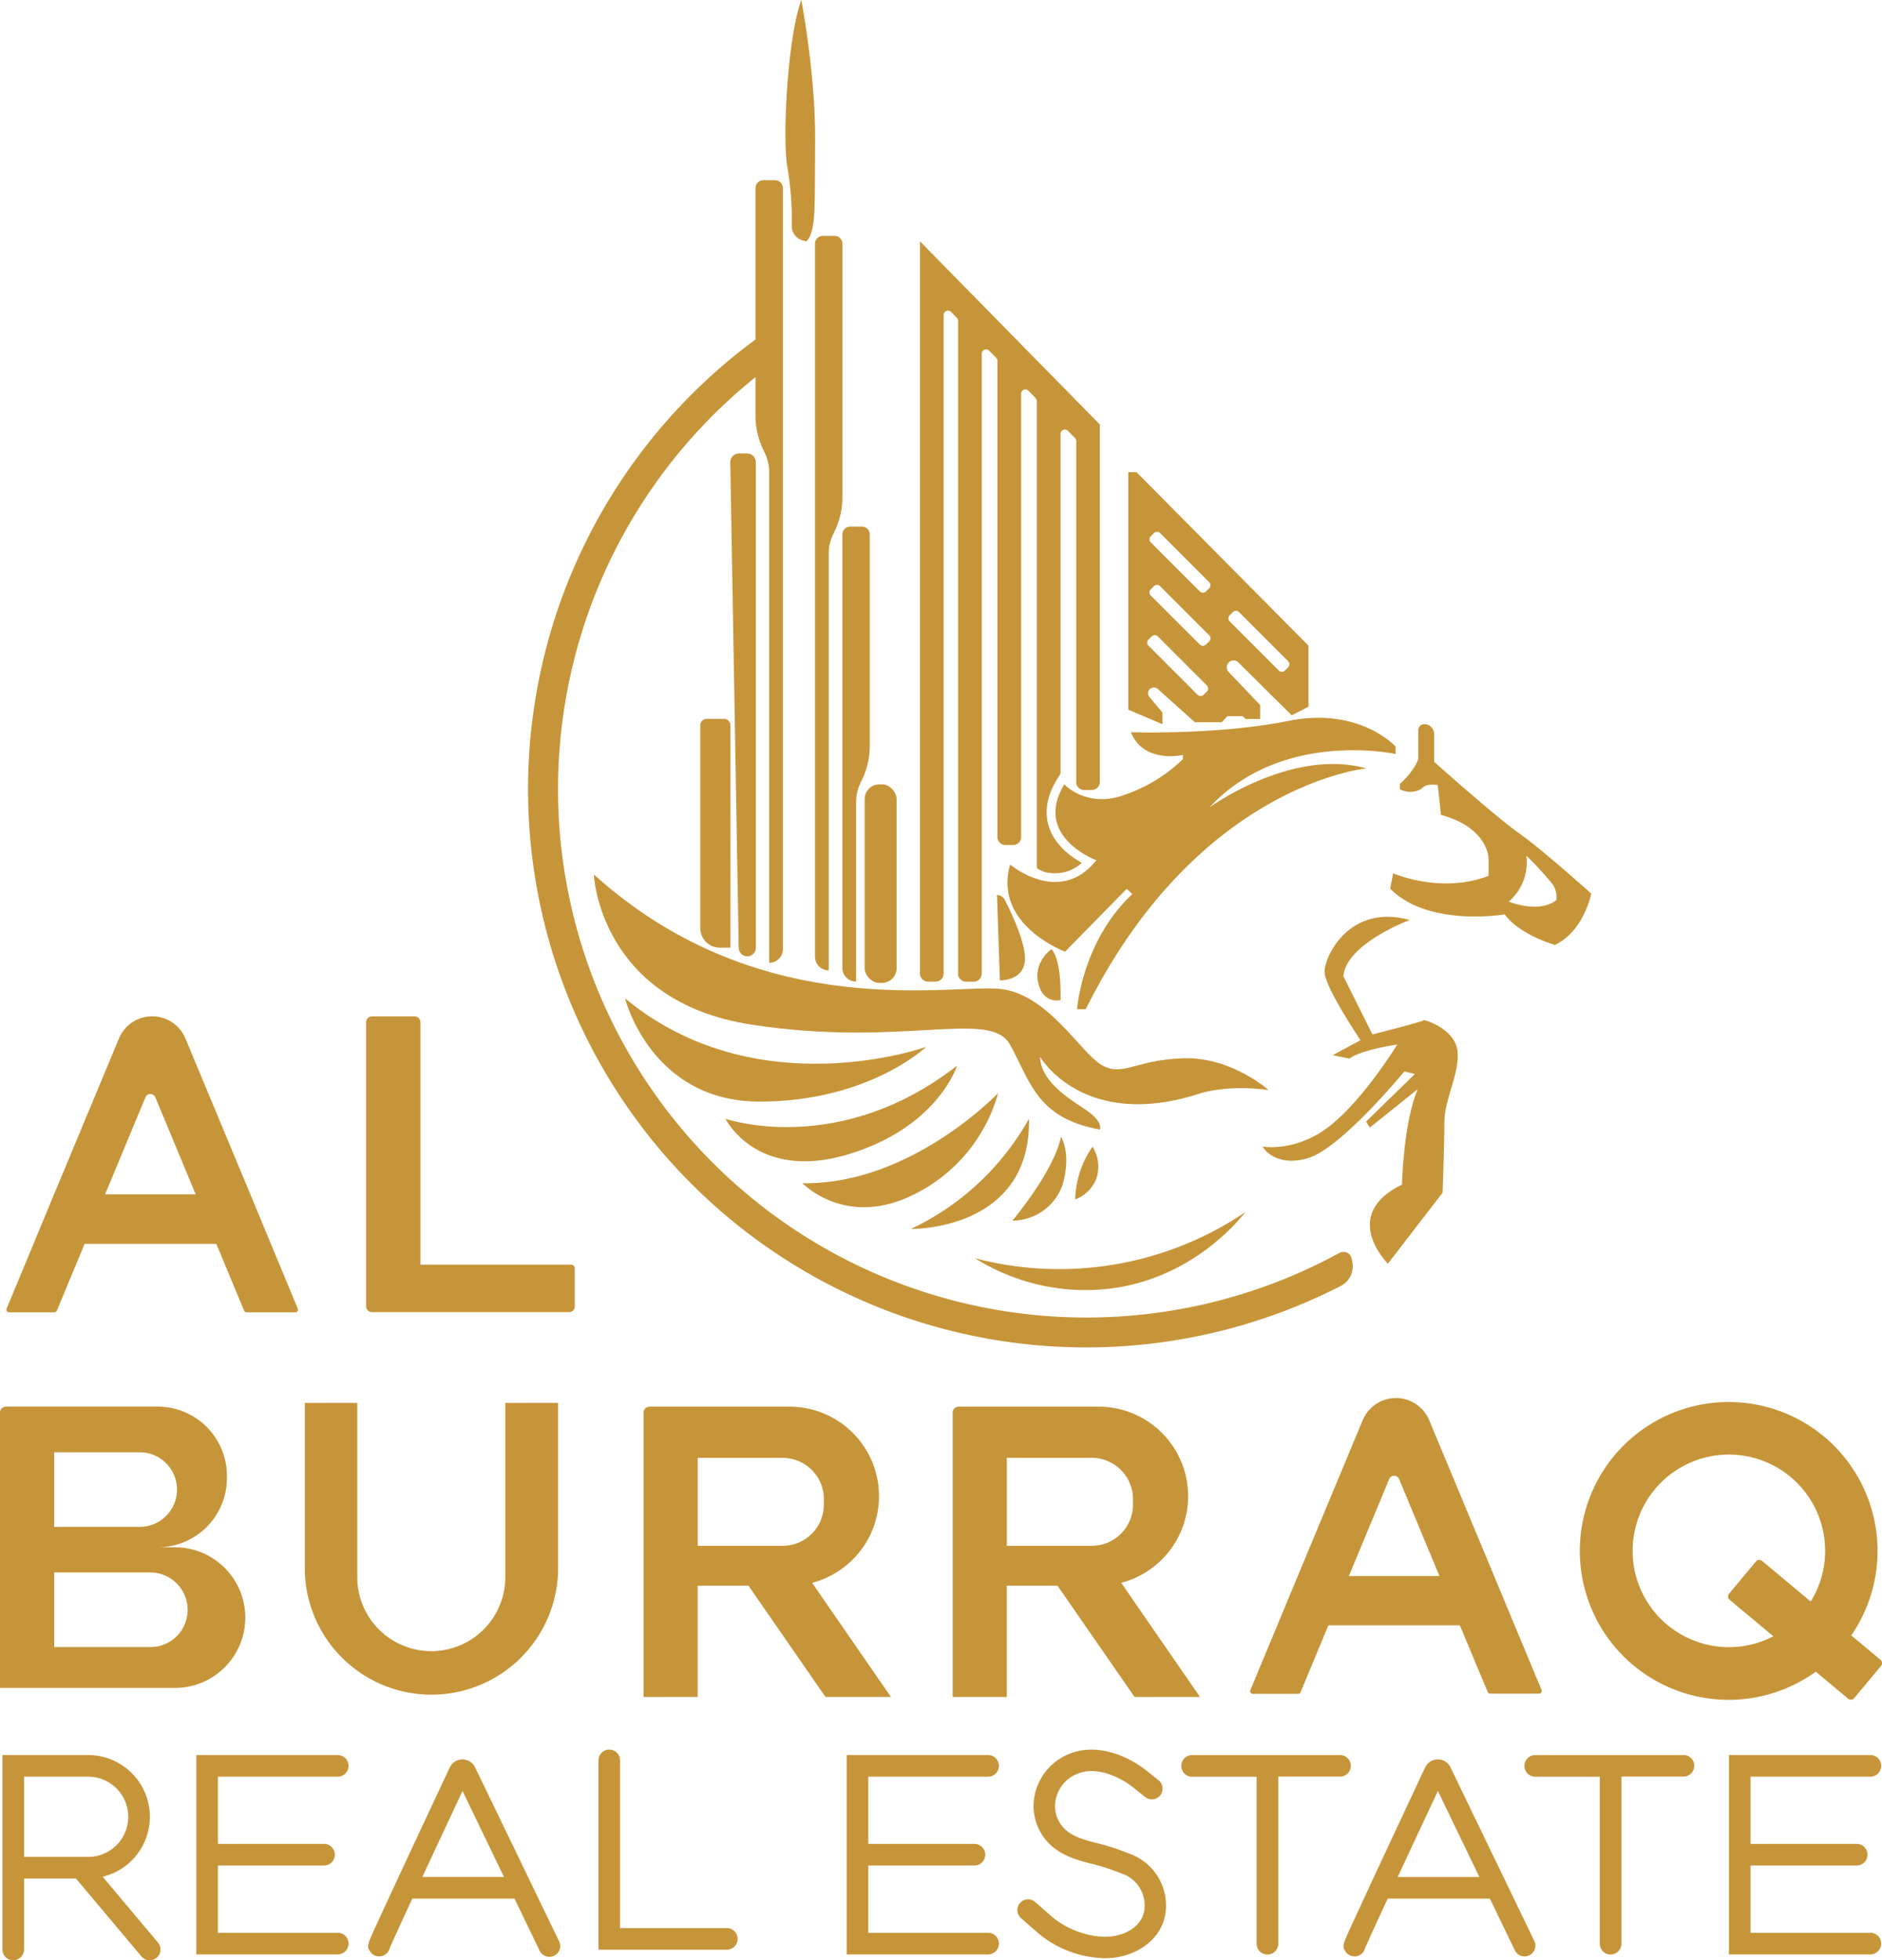 <svg id="Layer_1" data-name="Layer 1" xmlns="http://www.w3.org/2000/svg" viewBox="0 0 435.01 453"><defs><style>.cls-1{fill:#c79539;}</style></defs><path class="cls-1" d="M268.69,164.67l-3-3.6a1.33,1.33,0,0,1,.23-1.94,1.38,1.38,0,0,1,.79-.26,1.36,1.36,0,0,1,.89.34l8.59,7.69h6.18l1.32-1.4h3.56l.66.65h3.36v-3.23L284,155.3a1.6,1.6,0,0,1,.11-2.3,1.58,1.58,0,0,1,1-.39,1.57,1.57,0,0,1,1.11.46l12.35,12.23,3.89-2V149.21l-39.76-40.09h-1.91V164l7.91,3.36Zm15.56-22.49.72-.72a1,1,0,0,1,1.43,0l11.32,11.32a1,1,0,0,1,0,1.44l-.71.72a1,1,0,0,1-1.44,0l-11.32-11.32A1,1,0,0,1,284.25,142.18ZM266,123.91l.72-.71a1,1,0,0,1,1.44,0l11.32,11.32a1,1,0,0,1,0,1.43l-.72.72a1,1,0,0,1-1.43,0L266,125.35A1,1,0,0,1,266,123.91Zm0,12.27.72-.71a1,1,0,0,1,1.44,0l11.32,11.32a1,1,0,0,1,0,1.44l-.72.71a1,1,0,0,1-1.43,0L266,137.62A1,1,0,0,1,266,136.18Zm-.52,11.61.71-.72a1,1,0,0,1,1.44,0l11.32,11.32a1,1,0,0,1,0,1.44l-.71.71a1,1,0,0,1-1.44,0l-11.32-11.32A1,1,0,0,1,265.46,147.79Z"/><rect class="cls-1" x="199.86" y="181.25" width="7.38" height="45.89" rx="3.39"/><path class="cls-1" d="M194.71,223.68a3.16,3.16,0,0,0,3.17,3.16V185.37a10.14,10.14,0,0,1,.91-4.2l.65-1.4a17.75,17.75,0,0,0,1.6-7.35V123.49a1.79,1.79,0,0,0-1.79-1.79h-2.74a1.8,1.8,0,0,0-1.8,1.79Z"/><path class="cls-1" d="M188.38,221.08a3.16,3.16,0,0,0,3.17,3.16v-96.3a10.14,10.14,0,0,1,.91-4.2l.65-1.4a17.75,17.75,0,0,0,1.6-7.35V56.3a1.79,1.79,0,0,0-1.79-1.79h-2.74a1.8,1.8,0,0,0-1.8,1.79Z"/><path class="cls-1" d="M172.71,221a2,2,0,0,0,2-2V106.8a2,2,0,0,0-2-2H170.8a2,2,0,0,0-2,2L170.75,219A2,2,0,0,0,172.71,221Z"/><path class="cls-1" d="M168.84,219v-51.4a1.49,1.49,0,0,0-1.49-1.48h-4a1.48,1.48,0,0,0-1.48,1.48v46.88A4.52,4.52,0,0,0,166.4,219Z"/><path class="cls-1" d="M351.12,192.56c-5.53-3.91-19.63-16.52-19.63-16.52v-6.42a2.29,2.29,0,0,0-2.27-2.28,1.39,1.39,0,0,0-1.39,1.39v6.62c-1,3-4.25,5.79-4.25,5.79v1.23c1.53.94,4.15.75,5.24-.34s3.51-.6,3.51-.6l.74,6.88c11,3,11,10.09,11,10.09v4c-11.07,4.25-22.05-.59-22.05-.59l-.69,3.56c8.85,8.95,26.48,5.93,26.48,5.93,3.28,4.65,11.59,7.07,11.59,7.07,6.73-3.21,8.41-11.86,8.41-11.86S356.66,196.47,351.12,192.56ZM359.73,208c-4.06,3.21-11,.35-11,.35a11.9,11.9,0,0,0,4.06-10.64,80.78,80.78,0,0,1,6.13,6.68A5.43,5.43,0,0,1,359.73,208Z"/><path class="cls-1" d="M246,181.25c-7.32,12.13,7.41,17.54,7.41,17.54-8.5,10.68-19.92,1-19.92,1-4,13.95,12.7,20.13,12.7,20.13l14.25-14.53,1.28,1.22c-11.67,11-12.76,26.61-12.76,26.61h2c25.91-52,64.88-55.65,64.88-55.65-17.27-4.81-36.26,9-36.26,9,16.74-18.07,43-12.33,43-12.33v-1.72s-8.31-9.23-24.73-5.93-36.44,2.62-36.44,2.62c2.91,7.37,12,5.24,12,5.24v1A36.51,36.51,0,0,1,260,183.66C251.19,186.92,246,181.25,246,181.25Z"/><path class="cls-1" d="M173.62,236.77c35.07,5.41,55.16-3.69,59.82,4.61s6.05,17,20.78,19.65c0,0,1-1.84-3.72-4.88s-10-6.85-10.09-11.93c0,0,10,17.37,37.25,8.37,0,0,6.27-2,15.56-.69,0,0-8.57-7.68-19.65-7.35s-14.17,4.42-19,1.52-12.13-15.89-22.81-17.48-55.32,8.84-94.49-26.5C137.22,202.09,138.54,231.36,173.62,236.77Z"/><path class="cls-1" d="M144.47,230.7s5.94,23.87,31.13,23.87,38.5-12.66,38.5-12.66S174.94,256,144.47,230.7Z"/><path class="cls-1" d="M195.77,266.84c21-6.2,25.45-20.58,25.45-20.58-27.43,21.37-53.54,12.27-53.54,12.27S174.8,273,195.77,266.84Z"/><path class="cls-1" d="M211.46,275.93a37.32,37.32,0,0,0,19.26-23.34s-20.18,21.23-45.23,20.84C185.49,273.43,195.51,284,211.46,275.93Z"/><path class="cls-1" d="M237.84,258.53A61.16,61.16,0,0,1,210.54,284S238.36,284.51,237.84,258.53Z"/><path class="cls-1" d="M245.68,273.56c2-7.32-.46-10.88-.46-10.88s-.69,6.46-11.21,19.39A12.3,12.3,0,0,0,245.68,273.56Z"/><path class="cls-1" d="M252.52,265a22.34,22.34,0,0,0-4,12.18,8.43,8.43,0,0,0,4.85-4.71A8.53,8.53,0,0,0,252.52,265Z"/><path class="cls-1" d="M255.64,297.89c19.15-2,30.14-15.18,32.24-17.8a76.85,76.85,0,0,1-62.5,10.68A48.07,48.07,0,0,0,255.64,297.89Z"/><path class="cls-1" d="M329,235.78c0,.3-11.77,3.26-11.77,3.26l-6.72-13.45c.62-7.53,15.33-13,15.33-13-13.95-3.86-19.78,8.5-19.68,12.06s8.31,15.73,8.31,15.73l-6.43,3.46,3.85.79c2.77-2.08,11.08-3.26,11.08-3.26s-7.52,12.36-15.43,18.69-15.72,4.9-15.72,4.9,2.67,4.89,10.38,2.72,22.4-20.08,22.4-20.08l2.43.59-11.28,11,.88,1.38,11.09-8.9c-3.36,7.72-3.66,22.06-3.66,22.06-14.54,7.12-3.26,18.29-3.26,18.29l12.65-16.41s.4-11,.4-16.32,3.76-11.67,3-16.68S329,235.48,329,235.78Z"/><path class="cls-1" d="M230.45,206.84l.66,19.71s5.67.2,5.8-4.88c.11-4-3.3-11.08-4.68-13.76A2,2,0,0,0,230.45,206.84Z"/><path class="cls-1" d="M240,227.24c1.18,4.91,5.14,3.86,5.14,3.86s.35-9.28-2.11-11.74C243,219.36,238.76,222.32,240,227.24Z"/><path class="cls-1" d="M183,52.21a3.45,3.45,0,0,0,2.58,3.36l.83.21c2.27-2.47,1.88-7.71,2-23.14S185.22,0,185.22,0c-3.26,8.8-4.45,32.64-3.16,39A71.44,71.44,0,0,1,183,52.21Z"/><path class="cls-1" d="M214.51,226.84h1.75a1.86,1.86,0,0,0,1.86-1.86V72.84a1,1,0,0,1,1.75-.71l1.29,1.31a1,1,0,0,1,.29.72V225a1.86,1.86,0,0,0,1.86,1.86h1.75a1.86,1.86,0,0,0,1.86-1.86V81.8a1,1,0,0,1,1.75-.72l1.59,1.62a1,1,0,0,1,.29.72v110a1.86,1.86,0,0,0,1.86,1.86h1.75a1.86,1.86,0,0,0,1.86-1.86V91.06a1,1,0,0,1,1.75-.72L239.36,92a1,1,0,0,1,.29.72V200.23a1.74,1.74,0,0,0,.06.45h0a9.25,9.25,0,0,0,2,.9,10.79,10.79,0,0,0,2.14.22,9.13,9.13,0,0,0,6.2-2.4c-2.5-1.41-6.08-4-7.51-8.09-1.22-3.46-.64-7.2,1.71-11.1l.89-1.48V100.32a1,1,0,0,1,1.75-.72l1.59,1.62a1,1,0,0,1,.29.72v78.77a1.15,1.15,0,0,0,0,.26,1.83,1.83,0,0,0,1.83,1.6h1.75a1.61,1.61,0,0,0,.44-.06,1.84,1.84,0,0,0,1.42-1.8V98.08l-5.47-5.56-3.63-3.7-5.47-5.56L236,79.56,230.55,74l-3.63-3.7-5.43-5.52-3.37-3.43-5.47-5.57V225A1.86,1.86,0,0,0,214.51,226.84Z"/><path class="cls-1" d="M312.42,290.82a1.92,1.92,0,0,0-2.79-1.3,122.11,122.11,0,0,1-135-202.37v9a17.75,17.75,0,0,0,1.6,7.35l.65,1.4a10.14,10.14,0,0,1,.91,4.2v113.4a3.16,3.16,0,0,0,3.17-3.16V43.45a1.79,1.79,0,0,0-1.79-1.8h-2.74a1.8,1.8,0,0,0-1.8,1.8v35A129,129,0,0,0,309.94,297.15a5.08,5.08,0,0,0,2.64-5.54Z"/><path class="cls-1" d="M62.6,287.41,57.87,276l-15-36a8.32,8.32,0,0,0-15.38,0l-15,36L7.76,287.41l-6.23,15a.62.62,0,0,0,.57.85H12.57a.62.62,0,0,0,.57-.38l6.42-15.44H50l6.42,15.44a.62.62,0,0,0,.57.38H68.26a.62.62,0,0,0,.57-.85ZM24.29,276l9.33-22.44a1.24,1.24,0,0,1,2.28,0L45.23,276Z"/><path class="cls-1" d="M350.09,375.58l-4.73-11.37-15-36a8.33,8.33,0,0,0-15.39,0l-15,36-4.73,11.37-6.23,15a.62.62,0,0,0,.57.85h10.47a.62.62,0,0,0,.57-.38l6.42-15.44h30.4L343.87,391a.62.62,0,0,0,.57.38h11.31a.62.62,0,0,0,.57-.85Zm-38.31-11.37,9.33-22.43a1.23,1.23,0,0,1,2.27,0l9.34,22.43Z"/><path class="cls-1" d="M132.85,293v8.93a1.3,1.3,0,0,1-1.3,1.29H86a1.38,1.38,0,0,1-1.38-1.38v-65.6A1.38,1.38,0,0,1,86,234.87H95.8a1.38,1.38,0,0,1,1.38,1.38v56h34.88A.79.79,0,0,1,132.85,293Z"/><path class="cls-1" d="M40.45,357.56h-4a16,16,0,0,0,16-16v-.51a16,16,0,0,0-16-16H1.38A1.38,1.38,0,0,0,0,326.45v63.61H40.45a16.25,16.25,0,0,0,0-32.5ZM12.53,335.61H32a8.62,8.62,0,1,1,0,17.23H12.53ZM40.85,378.1a8.6,8.6,0,0,1-6.1,2.52H12.53V363.38H34.75a8.63,8.63,0,0,1,6.1,14.72Z"/><path class="cls-1" d="M187.71,365.77a20.69,20.69,0,0,0-5.19-40.71H150.13a1.38,1.38,0,0,0-1.38,1.39v65.6a.34.34,0,0,0,0,.1h12.51V366.43H173l17.81,25.72h15.13Zm-6.81-8.55H161.27V336.9H180.9a9.53,9.53,0,0,1,9.53,9.53v1.26a9.53,9.53,0,0,1-8.66,9.49A8.31,8.31,0,0,1,180.9,357.22Z"/><path class="cls-1" d="M259.16,365.77A20.69,20.69,0,0,0,254,325.06H221.58a1.38,1.38,0,0,0-1.38,1.39v65.6a.34.34,0,0,0,0,.1h12.51V366.43h11.72l17.81,25.72h15.13Zm-6.81-8.55H232.72V336.9h19.63a9.53,9.53,0,0,1,9.53,9.53v1.26a9.53,9.53,0,0,1-8.66,9.49A8.31,8.31,0,0,1,252.35,357.22Z"/><path class="cls-1" d="M434.64,383.54l-6.73-5.62a34.41,34.41,0,1,0-8.21,8.39l7.45,6.21a1,1,0,0,0,1.46-.13l6.16-7.39A1,1,0,0,0,434.64,383.54Zm-16.12-13.46-11.21-9.35a1,1,0,0,0-1.46.14l-6.17,7.39a1,1,0,0,0,.14,1.46l10.07,8.4a22.25,22.25,0,1,1,8.63-8Z"/><path class="cls-1" d="M312.24,408.07a2.49,2.49,0,0,0-2.48-2.49H275.54a2.49,2.49,0,1,0,0,5h14.92v38.59a2.48,2.48,0,0,0,5,0V410.55h14.34A2.48,2.48,0,0,0,312.24,408.07Z"/><path class="cls-1" d="M389.08,405.58H354.86a2.49,2.49,0,1,0,0,5h14.92v38.59a2.48,2.48,0,0,0,5,0V410.55h14.34a2.49,2.49,0,0,0,0-5Z"/><path class="cls-1" d="M23.73,433.69a14.25,14.25,0,0,0,10.91-13.85,14.28,14.28,0,0,0-14.27-14.27H.56V450.5a2.5,2.5,0,0,0,5,0V434.11h12l15.13,18a2.51,2.51,0,0,0,1.92.9,2.51,2.51,0,0,0,1.91-4.11ZM5.56,429.11V410.57H20.37a9.27,9.27,0,0,1,0,18.54Z"/><path class="cls-1" d="M78.06,410.57a2.5,2.5,0,0,0,0-5H45.37v46.07H78.06a2.5,2.5,0,1,0,0-5H50.37V431.1H74.9a2.5,2.5,0,0,0,0-5H50.37V410.57Z"/><path class="cls-1" d="M228.39,410.57a2.5,2.5,0,1,0,0-5H195.7v46.07h32.69a2.5,2.5,0,0,0,0-5H200.7V431.1h24.53a2.5,2.5,0,1,0,0-5H200.7V410.57Z"/><path class="cls-1" d="M432.33,446.64h-27.7V431.1h24.53a2.5,2.5,0,0,0,0-5H404.63V410.57h27.7a2.5,2.5,0,0,0,0-5h-32.7v46.07h32.7a2.5,2.5,0,1,0,0-5Z"/><path class="cls-1" d="M109.83,408.44a3.24,3.24,0,0,0-2.94-1.86h0a3.25,3.25,0,0,0-2.94,1.88c-1.72,3.68-6.4,13.64-10.63,22.72-2.12,4.55-4.12,8.86-5.59,12.06-3,6.48-3,6.48-2.2,7.7a2.5,2.5,0,0,0,4.33-.18,2.26,2.26,0,0,0,.19-.49c.35-.86,2.22-5,5.27-11.53h23.6l5.77,11.95a2.5,2.5,0,1,0,4.5-2.17Zm-12.21,25.3c2.58-5.53,5.72-12.24,9.29-19.86l9.58,19.86Z"/><path class="cls-1" d="M335.28,408.43a3.25,3.25,0,0,0-2.95-1.85h0a3.24,3.24,0,0,0-2.93,1.88c-1.73,3.68-6.4,13.65-10.63,22.72-2.12,4.55-4.12,8.87-5.59,12.06-3,6.48-3,6.48-2.2,7.7a2.5,2.5,0,0,0,4.33-.18,2.92,2.92,0,0,0,.19-.49c.37-.93,2.41-5.38,5.26-11.53h23.61l5.77,11.95a2.51,2.51,0,0,0,2.25,1.42,2.55,2.55,0,0,0,1.09-.25,2.5,2.5,0,0,0,1.16-3.34Zm-12.21,25.31c2.83-6.08,6.12-13.11,9.29-19.86l9.58,19.86Z"/><path class="cls-1" d="M168,445.55H143.33V406.81a2.5,2.5,0,0,0-5,0v43.74H168a2.5,2.5,0,0,0,0-5Z"/><path class="cls-1" d="M261.69,428.61l-1.23-.48a55.17,55.17,0,0,0-6.92-2.21c-2.81-.68-5.64-1.53-7.36-3.19A7.37,7.37,0,0,1,244,416a8.1,8.1,0,0,1,4.78-6c4.47-2,10,.51,13.35,3.22l2.56,2.05a2.48,2.48,0,0,0,3.11-3.87l-2.56-2.05c-4.66-3.75-12-6.75-18.45-3.9a13.09,13.09,0,0,0-7.68,9.67,12.26,12.26,0,0,0,3.63,11.14c2.56,2.48,6.14,3.6,9.64,4.45a49.14,49.14,0,0,1,6.27,2c.58.23,1,.38,1.23.47h0a7.78,7.78,0,0,1,4.61,8.3c-.54,3.62-4.22,5.63-7.61,6-4.55.5-10.17-1.42-14-4.78l-3.63-3.19a2.48,2.48,0,0,0-3.28,3.72l3.64,3.2a24.81,24.81,0,0,0,15.77,6.09,19.27,19.27,0,0,0,2-.11c5.29-.59,11-4,12-10.21A12.68,12.68,0,0,0,261.69,428.61Z"/><path class="cls-1" d="M129,324.2v38.68a29.28,29.28,0,0,1-58.55,0V324.2H82.58v40.25a17.11,17.11,0,1,0,34.22,0V324.2Z"/></svg>